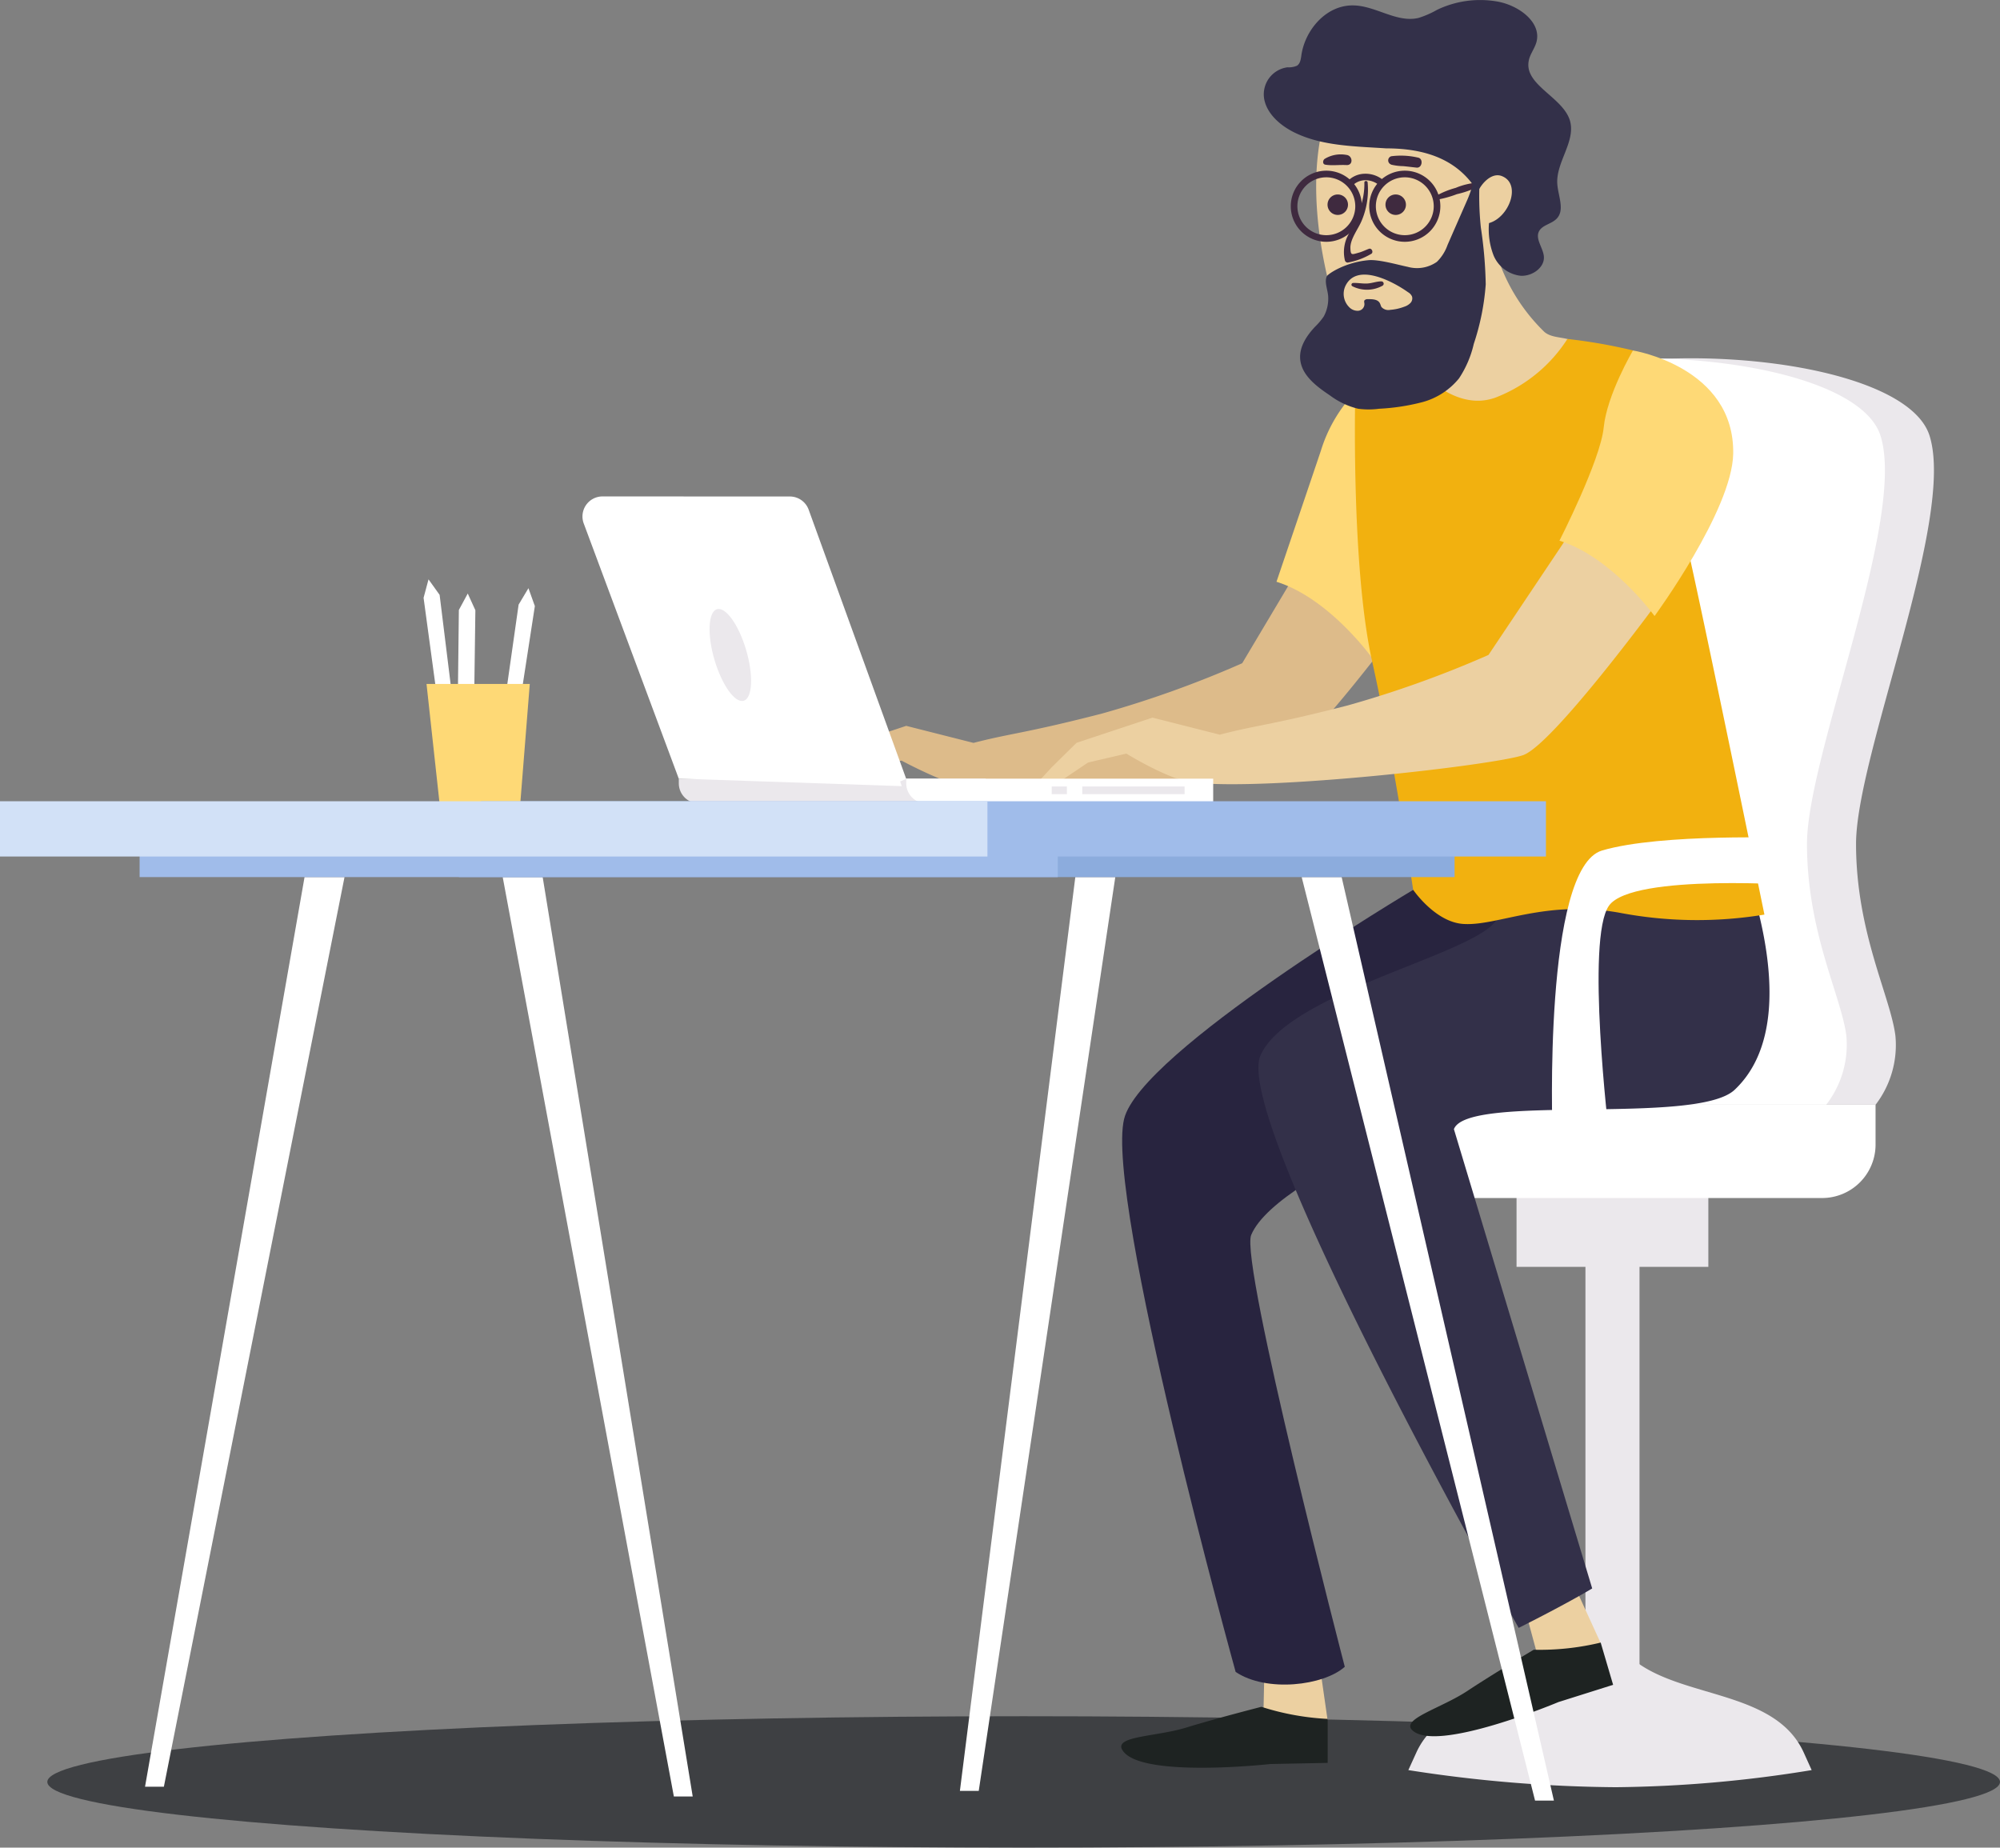 <svg xmlns="http://www.w3.org/2000/svg" viewBox="0 0 299.26 276.46"><rect x="0" y="0" width="299.26" height="276.46" fill="#808080" stroke="none"/><defs><style>.cls-3{fill:#ebe8ec}.cls-4{fill:#ecd0a1}.cls-5{fill:#1e2322}.cls-7{fill:#fed976}.cls-8{fill:#fff}.cls-10{fill:#333049}.cls-11{fill:#3f2a3f}.cls-14{fill:#a0bcea}</style></defs><g id="Layer_2" data-name="Layer 2"><g id="OBJECTS"><ellipse cx="153.17" cy="266.63" rx="146.09" ry="9.83" fill="#1e2226" opacity=".67"/><path class="cls-3" d="M210.73 264.86a208.77 208.77 0 0 0 31.05 2.56 190.64 190.64 0 0 0 29.3-2.56l-1.17-2.59c-5.14-11.41-24.59-7-29-18.75-3.68 11.78-23.86 7.34-29 18.75z"/><path class="cls-3" transform="rotate(180 241.27 214.215)" d="M237.22 176.32h8.09v75.8h-8.09z"/><path class="cls-4" d="M239.53 245.9l-3.53-7.72-7.75 2.85 2.15 7.94 9.13-3.07z"/><path class="cls-5" d="M239.51 245.78l1.86 6.32-8.18 2.58s-18.47 7.76-21.92 4.16c-1.57-1.65 4.44-3.27 8.3-5.83s9.92-6.16 9.92-6.16a38.8 38.8 0 0 0 10.02-1.07z"/><path class="cls-4" d="M198.64 257.32l-1.21-8.41-8.23.55-.18 8.23 9.62-.37z"/><path class="cls-5" d="M198.66 257.2v6.58l-8.58.17s-19.92 2.22-22.2-2.2c-1-2 5.18-1.89 9.6-3.25s11.26-3.11 11.26-3.11a38.77 38.77 0 0 0 9.92 1.81z"/><path d="M124.23 112.38l11.37-3.77 10.07 2.55c5.66-1.47 7.55-1.39 19.15-4.37a157.89 157.89 0 0 0 21.05-7.55l8.34-14c5.4.49 16.74 6.38 16.74 6.38S195.44 112.73 191 114.2s-34.18 5.11-45.53 3.8c-3.57-.41-10.57-4.19-10.57-4.19l-9 1.49-6.9 4.7-1.23-1 2.79-3.05z" fill="#ddbb8a"/><path class="cls-7" d="M202.81 58.63s14.46 2.42 14.19 15.42c-.16 8.47-11.78 24.29-11.78 24.29s-6.34-8.83-14.22-11.29c0 0 5.09-15 6.65-19.63a22.09 22.09 0 0 1 5.16-8.79z"/><path class="cls-3" transform="rotate(180 241.27 181.835)" d="M226.92 174.11h28.7v15.45h-28.7z"/><path class="cls-3" d="M230.77 114q-2.13-28-3.05-56.15c17.74-7.9 57.32-4.37 61 7.35 3.92 12.43-11 47.83-11 61.08s5.15 22.81 5.89 28.7a14.66 14.66 0 0 1-2.95 10.3h-45.38c-1.16-17.11-3.22-34.2-4.51-51.28z"/><path class="cls-8" d="M230.77 114q-2.22-29.22-3.12-58.52c19.5-4.56 50.48-.59 53.73 9.72 3.93 12.43-11 47.83-11 61.08s5.15 22.81 5.89 28.7a14.66 14.66 0 0 1-3 10.3h-38c-1.15-17.11-3.21-34.2-4.5-51.28z"/><path class="cls-8" d="M203.24 165.28h77.41v14h-85.37v-6a8 8 0 0 1 7.96-8z" transform="rotate(180 237.96 172.27)"/><path d="M211.47 133.14s-40.84 24.27-43.27 34.29c-2.9 11.95 16.69 82.74 16.69 82.74 4.62 3.11 13.18 2.06 16.33-.77 0 0-15.75-60.57-14-64.62 4.2-9.9 40-21.71 51.27-32.5s12.27-21.1 12.27-21.1z" fill="#28243f"/><path class="cls-10" d="M258.15 122.29s13.91 29 1.4 40.78c-5.72 5.39-40 .49-42 5.89l20.69 68.72s-3.65 2.22-11 5.9c0 0-43-75.85-38.63-85.66s34.1-15.45 35.57-20.85a120.61 120.61 0 0 0 2.46-14.23z"/><path class="cls-4" d="M199.15 43.62c.88 3.37 2.46 7.08 5.77 8.18 3 1 6.27-.62 9-2.26 3.23-1.93 6.51-4 8.58-7.18 3.14-4.78 5.68-10.61 5.33-16.32-.12-2-3.07-4.49-4.3-6.09a8.9 8.9 0 0 0-3.44-2.47 35.75 35.75 0 0 0-9.67-3c-5.58-.91-11.79.33-12.9 6.46-1.31 7.28-.25 15.59 1.63 22.68z"/><path class="cls-11" d="M207.31 30.63a1.53 1.53 0 1 0 1.52-1.53 1.52 1.52 0 0 0-1.52 1.53zM198.64 30.63a1.53 1.53 0 1 0 1.53-1.53 1.52 1.52 0 0 0-1.53 1.53z"/><path class="cls-11" d="M210.19 36.18a5.32 5.32 0 1 1 5.33-5.32 5.33 5.33 0 0 1-5.33 5.32zm0-9.65a4.33 4.33 0 1 0 4.34 4.33 4.34 4.34 0 0 0-4.34-4.33z"/><path class="cls-11" d="M202.18 28l-.79-.59a3.62 3.62 0 0 1 2.73-1.41 4.17 4.17 0 0 1 3.22 1.29l-.71.68a3.19 3.19 0 0 0-2.46-1 2.66 2.66 0 0 0-1.99 1.03z"/><path class="cls-11" d="M198.45 36.18a5.32 5.32 0 1 1 5.33-5.32 5.33 5.33 0 0 1-5.33 5.32zm0-9.65a4.33 4.33 0 1 0 4.34 4.33 4.34 4.34 0 0 0-4.34-4.33z"/><path class="cls-4" d="M238.51 52.81s-.06-1.11-4-2.09c-1.13-.28-2.54-.28-3.43-1.06a27.6 27.6 0 0 1-7.18-11.76 3.31 3.31 0 0 1-.17-1.73c-2.65 2.25-5.22 4.6-7.68 7-.85.84-6 .37-5.34 1.51.17.31 1.48 3.29 2.76 6.17-2.48 1.63-5.21 3.75-5.21 3.75l-3.44 19.13 10.06 5.64s11.29-2.45 18.64-6.37 4.99-20.19 4.99-20.19z"/><path d="M234.53 50.72a22.25 22.25 0 0 1-10.31 8.59c-7.36 3.19-14-6.38-14-6.38l-7.43 5.7s-.66 26.08 2.52 40.31 6.14 34.2 6.14 34.2 3.29 4.83 7.49 5.11c5.14.35 12.23-3.68 23.42-1.67a61.89 61.89 0 0 0 21.65.27s-9.55-46.67-11.75-56-7.94-28.42-7.94-28.42a78.6 78.6 0 0 0-9.79-1.71z" fill="#f2b10f"/><path class="cls-3" d="M101.56 116.5h42.93a3 3 0 0 1 3 3v.7h-45.93v-3.7z" transform="rotate(180 124.53 118.355)"/><path class="cls-8" d="M118.15 74.29a3 3 0 0 1 2.86 2l14.59 40.26-.91.38.24.7-33.37-1.13-14.2-38.13a3 3 0 0 1 2.84-4.09z"/><path class="cls-3" d="M106.74 98.13c1 3.8 2.93 6.82 4.33 6.76s1.74-3.19.75-7-2.93-6.83-4.33-6.77-1.74 3.21-.75 7.01z"/><path class="cls-11" d="M204.15 27.33c.06 2.94-1.13 5.15-2.36 7.72a5.43 5.43 0 0 0-.55 3.92.44.44 0 0 0 .42.32 10.59 10.59 0 0 0 3.49-1.29c.42-.2.12-.93-.32-.77s-1 .44-1.49.57c-1.06.29-1.24.47-1.28-.66-.05-1.38 1.19-2.89 1.7-4.15a11.86 11.86 0 0 0 .88-5.67c0-.31-.5-.32-.49 0zM208.1 24.62a8.32 8.32 0 0 0 1.86.24c.66.06 1.32.15 2 .22.85.1 1.06-1.36.21-1.5a11.26 11.26 0 0 0-4-.2.65.65 0 0 0 0 1.24zM198.31 24.64c1 .17 2.1 0 3.16.06s.95-1.42 0-1.52a4.63 4.63 0 0 0-3.27.6c-.28.21-.34.79.11.86zM215 29.88a15.9 15.9 0 0 0 3-.83 13.32 13.32 0 0 0 3-1.05.35.35 0 0 0-.18-.65 10.42 10.42 0 0 0-3 .76 12.61 12.61 0 0 0-2.92 1.19c-.24.16-.18.64.16.6z"/><path class="cls-10" d="M207.4 22.2c-4.78-.32-9.8-.34-14-2.52-2-1.05-3.85-2.74-4.24-4.87a4.08 4.08 0 0 1 3.49-4.74 3.09 3.09 0 0 0 1.4-.23c.51-.31.59-1 .67-1.53.52-3.78 3.7-7.6 7.82-7.5 3.35.07 6.47 2.65 9.72 1.87a14.13 14.13 0 0 0 2.79-1.22 14.9 14.9 0 0 1 9-1.23c3.22.57 6.64 3.11 5.85 6.06-.27 1-1 1.84-1.16 2.84-.67 3.57 5 5.35 6.14 8.82 1 3.16-2.1 6.3-1.86 9.59.13 1.83 1.2 4-.19 5.27-.75.7-2 .87-2.51 1.73-.68 1.18.58 2.51.69 3.84.14 1.64-1.74 3-3.51 2.88a5 5 0 0 1-4-3 10.79 10.79 0 0 1-.7-4.88c3-.84 4.86-5.79 2-7-1.51-.68-3.11 1-3.68 2.35-2.82-4.73-7.59-6.53-13.72-6.53z"/><path class="cls-10" d="M219.59 29.82c-1 2.28-2 4.56-3 6.85a6.58 6.58 0 0 1-1.59 2.51 5.17 5.17 0 0 1-4.35.75c-1.49-.31-4.34-1.13-5.86-1-3.47.3-6 2-6.24 2.38-.45.85.17 2.17.19 3.13a5.58 5.58 0 0 1-.66 2.9 9.55 9.55 0 0 1-1.3 1.54c-1.23 1.31-2.34 2.95-2.24 4.74.13 2.46 2.4 4.17 4.45 5.54a11.64 11.64 0 0 0 4.22 2 11.86 11.86 0 0 0 3.15 0 31.68 31.68 0 0 0 6.51-1 10.61 10.61 0 0 0 5.44-3.54 15.6 15.6 0 0 0 2.21-5.16 36.32 36.32 0 0 0 1.79-8.91 63.86 63.86 0 0 0-.73-8.5 45.23 45.23 0 0 1-.16-7.45c0-.3.05-1-.4-1.1s-.32.68-.39 1a17.85 17.85 0 0 1-1.04 3.32z"/><path class="cls-4" d="M201.29 42.84a2.81 2.81 0 0 0 .58 3.11 1.74 1.74 0 0 0 1.36.55 1 1 0 0 0 .93-1c0-.19-.09-.39 0-.55a.61.61 0 0 1 .49-.19c.68 0 1.5 0 1.82.61.1.18.13.39.24.57a1.39 1.39 0 0 0 1.33.42 7.32 7.32 0 0 0 2.06-.46 2.25 2.25 0 0 0 .92-.54 1 1 0 0 0 .26-1 1.42 1.42 0 0 0-.6-.64c-2.11-1.51-7.68-4.57-9.39-.88z"/><path class="cls-11" d="M202.34 42.82a4.81 4.81 0 0 0 4.53-.07.35.35 0 0 0-.18-.65c-.7 0-1.38.28-2.1.32s-1.41-.11-2.12-.08a.26.26 0 0 0-.13.48z"/><path class="cls-8" d="M232.3 169.47s-1.42-39.6 7.42-42.21 28.28-1.87 28.28-1.87l1.77 7.1s-25.46-1.87-29 3 0 34.37 0 34.37z"/><path class="cls-4" d="M161.08 111.15l11.37-3.77 10.07 2.55c5.66-1.48 7.55-1.39 19.15-4.38A158.55 158.55 0 0 0 222.72 98l12.77-19.08c5.4.49 12.31 11.47 12.31 11.47S232.29 111.5 227.88 113s-38.1 5.38-49.45 4.08c-3.57-.41-9.89-4.32-9.89-4.32l-5.74 1.34-7 4.72-1.22-1 2.78-3z"/><path class="cls-7" d="M244.34 52.44s15.21 2.45 15 15.45c-.16 8.47-11.77 24.29-11.77 24.29s-6.38-8.83-14.23-11.28c0 0 6.13-12 6.62-16.93s4.38-11.53 4.38-11.53z"/><path class="cls-8" d="M135.6 116.5h42.93a3 3 0 0 1 3 3v.7H135.6v-3.7z" transform="rotate(180 158.565 118.355)"/><path class="cls-3" transform="rotate(180 169.59 118.255)" d="M161.93 117.68h15.31v1.15h-15.31z"/><path class="cls-3" transform="rotate(180 158.505 118.255)" d="M157.37 117.68h2.27v1.15h-2.27z"/><path class="cls-8" d="M65.44 104.65l-2.06-15.2.74-2.76 1.66 2.32 1.91 15.49-2.25.15zM75.44 105.65l2.16-15.18 1.47-2.46.96 2.68-2.38 15.43-2.21-.47zM68.48 106.83l.18-15.56 1.33-2.46 1.14 2.5-.21 15.54-2.44-.02z"/><path class="cls-7" d="M77.72 121.84H65.95l-2.13-19.5h15.45l-1.55 19.5z"/><path class="cls-8" d="M229.69 269.42h2.82l-31.76-138.18h-5.98l34.92 138.18zM143.63 267.97h2.82l20.43-136.73h-5.98l-17.27 136.73zM100.83 268.81h2.82L81.2 131.24h-5.98l25.61 137.57zM21.7 267.35h2.82l27.03-136.11h-5.98L21.7 267.35z"/><path transform="rotate(180 143.16 128.15)" fill="#8cacdd" d="M68.67 125.06h148.99v6.18H68.67z"/><path class="cls-14" transform="rotate(180 89.585 128.15)" d="M20.89 125.06h137.39v6.18H20.89z"/><path class="cls-14" transform="rotate(180 151.65 124.025)" d="M71.98 119.89h159.34v8.27H71.98z"/><path transform="rotate(180 73.875 124.025)" fill="#d2e1f7" d="M0 119.89h147.75v8.27H0z"/></g></g></svg>

